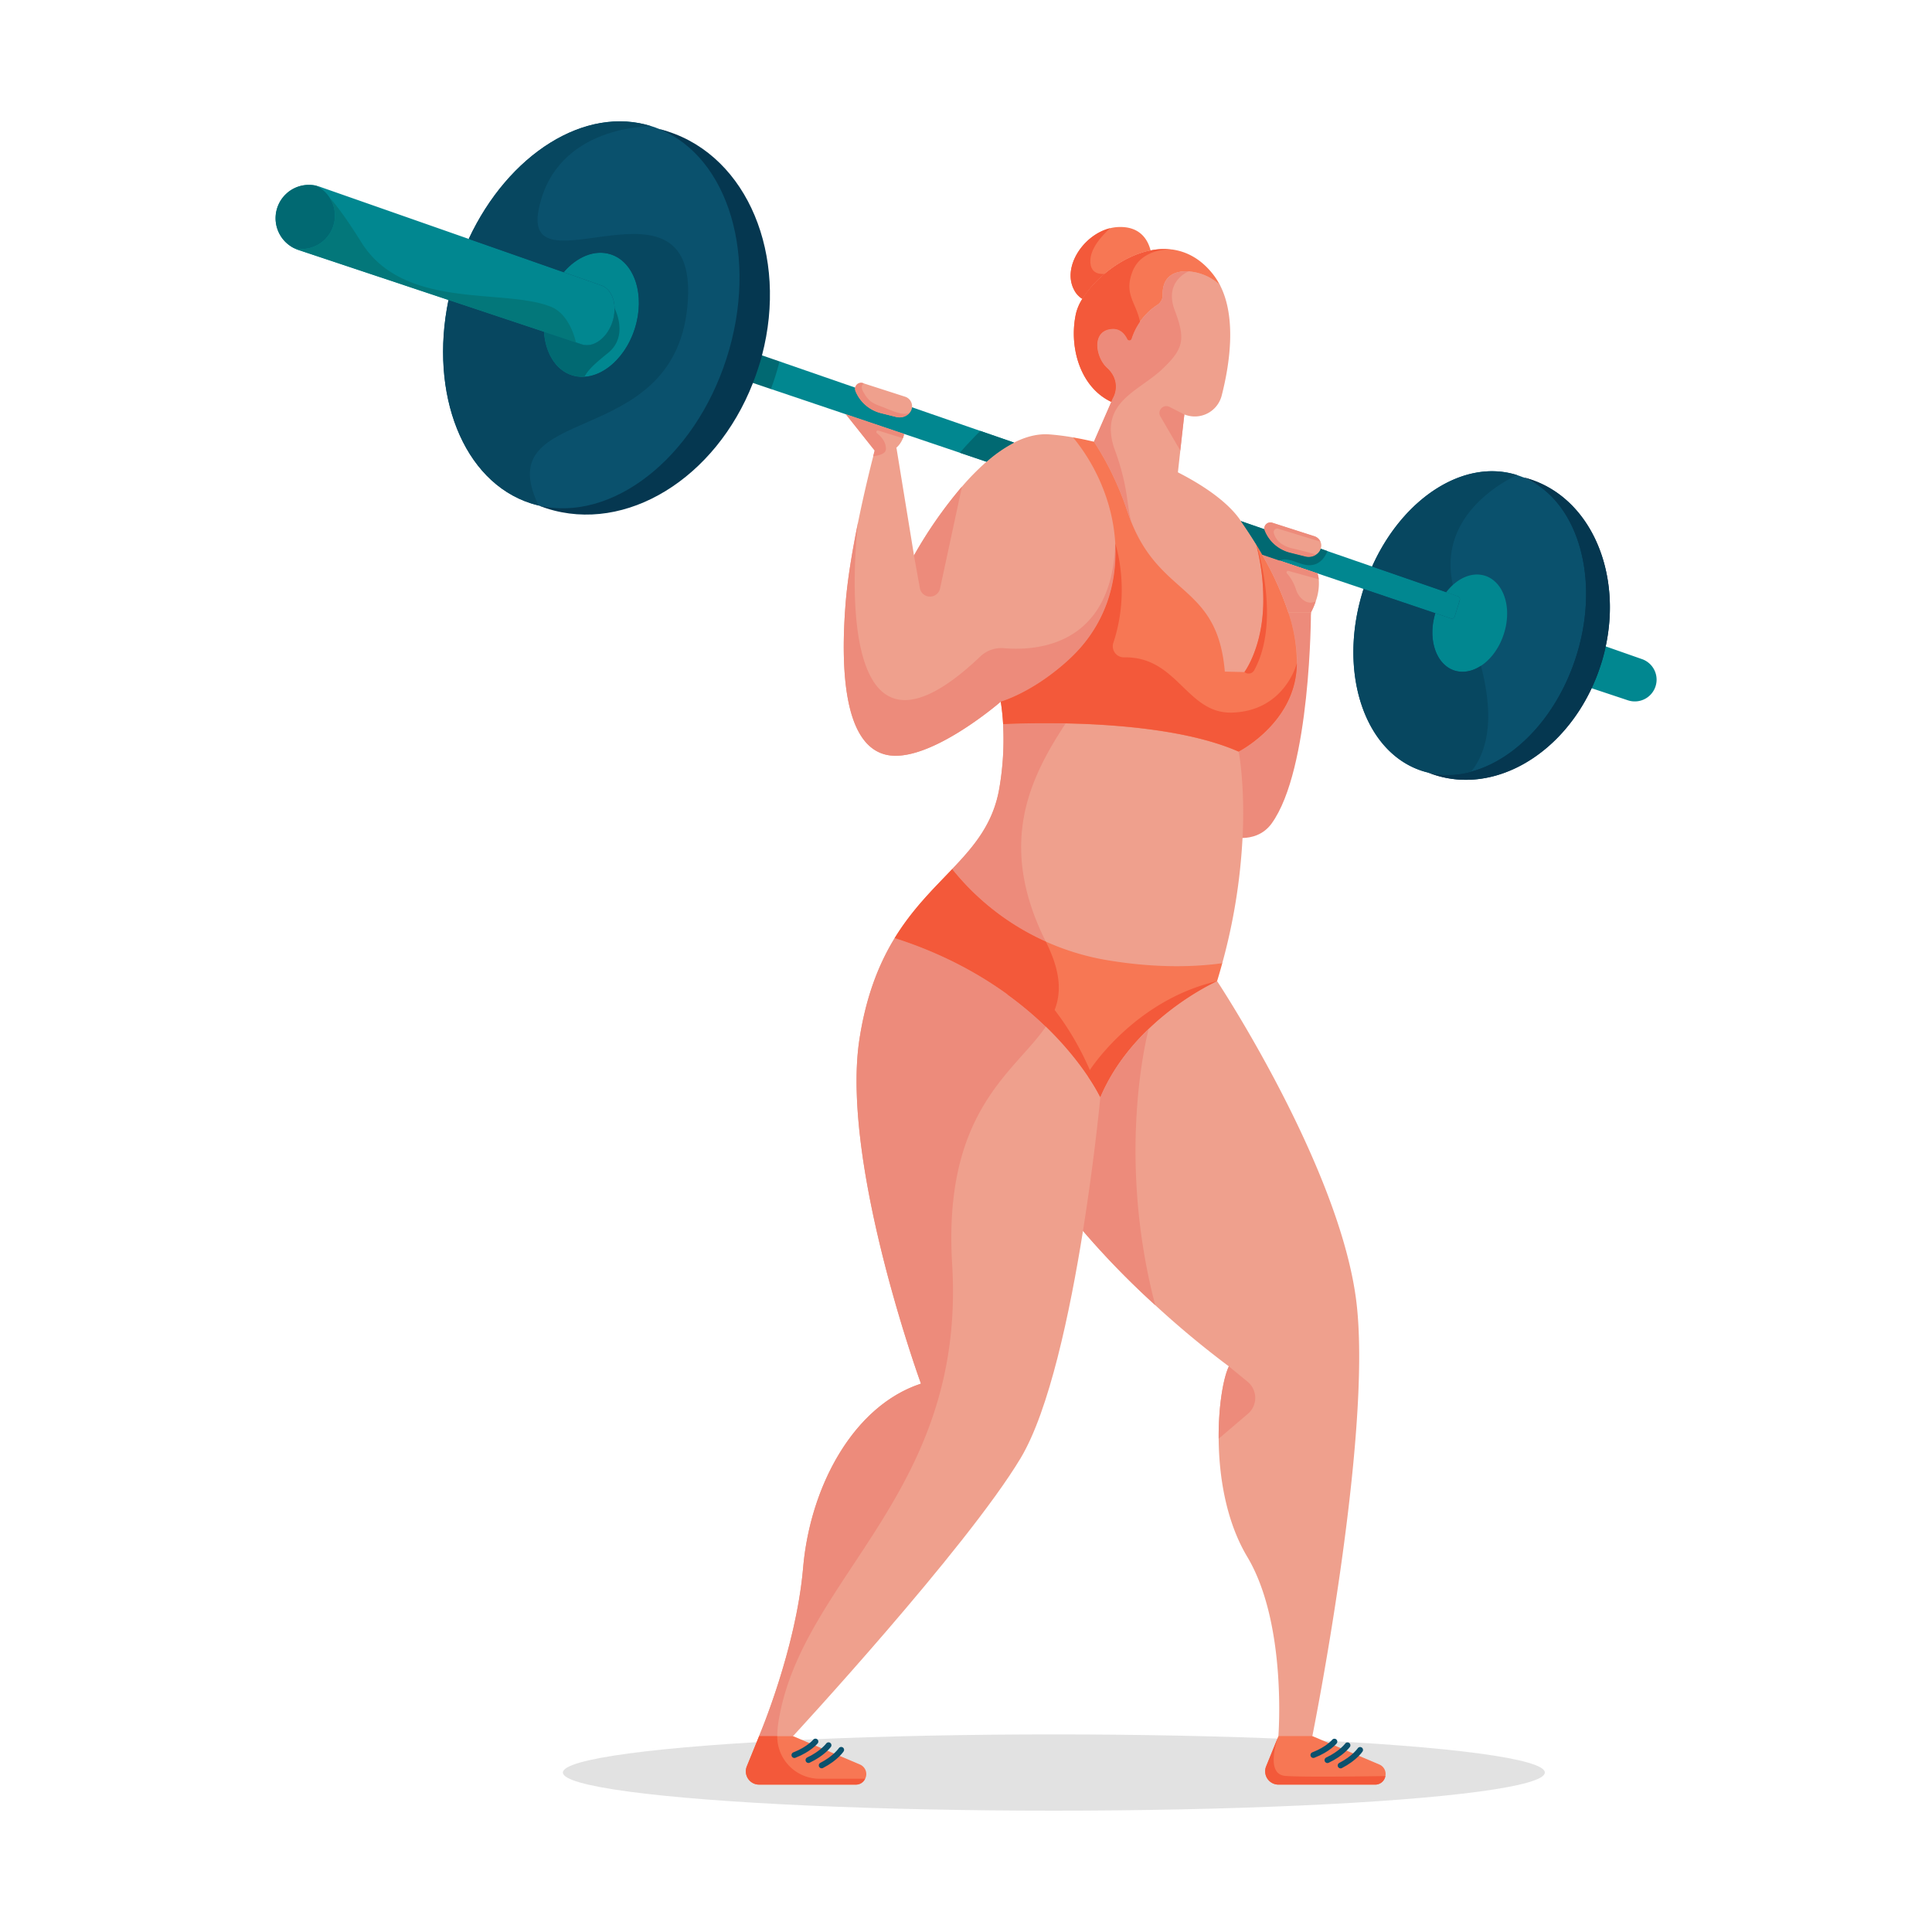 <svg viewBox="0 0 1000 1000" xmlns="http://www.w3.org/2000/svg"><path d="m560.53 637.1 76.22-90.63-6.82-38.6-4.69-3.13 7.4-6.18-9.79-63.12 20.28-1.72 19.62-38.94 13-49.82 2.82-28-2.34-13.62 5.71-6.58-3.37-11.84-36.31-15.22-32.17-17.88-.39-7.3-11.49-25.91s17.72-35.43 20.57-38.86 12.62-32.29 12.62-32.29l-11.89-11.36-22.51-3.95-30.81 27.42-5.7 24 14.7 24.43 4.58 19.24-13.54 1.37-1.8 2-9-4.21-39.19 93.74 1.76 43.04 5.89 6.71-4.68 4.93 8.2 34-14.52 39.36-20 1.7v28.61l-29.77 7.07 6.46 109.15z" fill="#efa08d"/><path d="m857.45 351.77a11.28 11.28 0 0 1 -14.84 10.71l-18.79-6.26c-16.23-2.12-19.51-15.85-18.17-20 1-3.22 18.7-2.74 25.46-1.65l18.79 6.59a11.27 11.27 0 0 1 7.55 10.61z" fill="#018790"/><path d="m710.21 293.24-4.44 11.58s9.69 29.75 14.52 32.1 23.61 30.63 27.46 27.87 42.25-21.53 43.45-28.29 1.1-29.15-1-31.68-13-26-18.07-25.46-45.67 0-49.11 5.55-12.81 8.33-12.81 8.33z" fill="#0a516d"/><path d="m467.94 224.59a11.48 11.48 0 0 1 -.61 2.26 12.48 12.48 0 0 1 -3.37 4.89l-5.6 7.93-5.63-6.48-18.58-23.38z" fill="#efa08d"/><path d="m403.46 187.06c2.44 1.11 6.48 3.67 6.38 4.06l-2.89-.75c-.58 2.24 3.56 4.13 2.84 6.37s-7.37 4.23-10.81 4.6l-9.21-3.11c-4.94-2.37-5.1-7.95-4.28-10.52.72-2.24 5.47-5.86 8.92-3.78z" fill="#016972"/><path d="m232.13 155.25 10.76-31.48 27.77 1.46s69.94-19.38 69.42-16.76 2.62 29.59 5 36.93 4.19 29.07-2.88 37.46-19.38 25.69-33.26 24.24-35.1-.9-44-5.76-32.81-46.09-32.81-46.09z" fill="#0a516d"/><ellipse cx="545.48" cy="917.46" fill="#e2e2e2" rx="254.13" ry="19.74"/><path d="m631.37 147.47a26.6 26.6 0 0 0 -16.13-7c-12.09-.6-13.6 7.36-13.45 12.1a6 6 0 0 1 -2.74 5.22 32.51 32.51 0 0 0 -9 8.72 33 33 0 0 0 -4.35 8.82 1.2 1.2 0 0 1 -2.22.16c-1.27-2.62-3.68-5.56-8-5.23-10.89.84-8.38 14.86-2.48 20.15a14.45 14.45 0 0 1 3.32 4.31 12.23 12.23 0 0 1 -.36 11.44l-.79 1.82c-16.26-7.63-22.06-28.73-18.22-45.86a25.16 25.16 0 0 1 3.25-7.43c6.34-10.32 20.38-22.08 35.33-25.07a34.34 34.34 0 0 1 10.79-.5h.25c7.52 1 14.85 4.75 21.14 12.66a34.56 34.56 0 0 1 3.66 5.69z" fill="#f77754"/><path d="m595.55 129.64c-8.71 1.74-17.11 6.46-23.85 12.14a55.43 55.43 0 0 0 -11.48 12.93 11.67 11.67 0 0 1 -4.39-4.91c-6-11.7 4.94-28.33 18.83-31.69a21.37 21.37 0 0 1 3.89-.58c11.58-.62 15.61 6.63 17 12.11z" fill="#f77754"/><path d="m632.33 204.81a14.37 14.37 0 0 1 -18.67 9.94l-.63-.22c-.46 4-1.29 11.47-2.1 18.66-.45 4.08-.9 8.09-1.26 11.34a200 200 0 0 0 -33.17-13.15c-3.43-1-6.87-2-10.27-2.76l9-20.61.79-1.82a12.23 12.23 0 0 0 .36-11.44 14.45 14.45 0 0 0 -3.32-4.31c-5.9-5.29-8.41-19.31 2.48-20.15 4.31-.33 6.72 2.61 8 5.23a1.2 1.2 0 0 0 2.22-.16 32.72 32.72 0 0 1 13.34-17.54 6 6 0 0 0 2.74-5.22c-.15-4.74 1.36-12.7 13.45-12.1a26.6 26.6 0 0 1 16.13 7c8.84 17.09 4.92 41.7.91 57.31z" fill="#efa08d"/><path d="m643.13 433.72a302.84 302.84 0 0 1 -10.49 64.84c-15.24 2.08-35.11 2.5-59.48-1.6a130.3 130.3 0 0 1 -80.33-47.1c11.58-12.14 21.4-23.78 24.46-42.11a147.53 147.53 0 0 0 1.9-32.93c5.74-.27 17.67-.67 32.39-.37 27.41.56 64.52 3.6 89.5 14.62 0 0 3.4 16.86 2.05 44.65z" fill="#efa08d"/><path d="m632.64 498.56c-.83 3.05-1.72 6.16-2.68 9.3-1.31.59-43.3 19.68-60.38 60.08a89 89 0 0 0 -6.19-10.51 161.33 161.33 0 0 0 -22-26.14 185 185 0 0 0 -19.91-16.65 205.58 205.58 0 0 0 -58.35-29.11c9.2-15 20.1-25.53 29.77-35.68a130.3 130.3 0 0 0 80.26 47.15c24.37 4.06 44.24 3.64 59.48 1.56z" fill="#f77754"/><path d="m569.55 568s-2.95 31.24-9 69.15c-6.78 42.3-17.46 92.9-32.3 117.63-28.15 46.84-117.77 143.81-117.77 143.81l-9.48 9.78-8.11-9.78s19.15-44.87 22.79-87.07 26.05-83.88 61-95.34c0 0-41.82-114.7-31.78-178.7 3.53-22.53 10.23-38.93 18.19-51.94 36.24 11.58 61.48 29.56 78.26 45.76 20.28 19.62 28.2 36.7 28.2 36.7z" fill="#efa08d"/><path d="m524.87 229.08c.6 9.21-7.57 12.45-14.27 9.91l-13.78-4.65-28.88-9.75-30.87-10.41-38.07-12.84c.81-2.09 1.55-4.22 2.24-6.38s1.37-4.49 1.95-6.73c.1-.39.2-.77.29-1.16l109.57 37.93z" fill="#018790"/><g fill="#efa08d"><path d="m553.85 340.84c-18.85 17.67-35.85 22.34-35.85 22.34-.54.46-38.05 32.85-59.74 27.37-21.84-5.53-23.14-45.76-20.58-78.15 1-13 3.66-28.3 6.44-42 3.11-15.32 6.42-28.6 7.88-34.29.48-1.89.76-2.94.76-2.94l5.82-.75 5.41-.7 9.1 55.77a225.12 225.12 0 0 1 24.86-35.65 129 129 0 0 1 12.65-12.84 72.15 72.15 0 0 1 14.27-9.91c6-3.05 12.19-4.71 18.36-4.24 3.9.3 8 .82 12.16 1.54a98.34 98.34 0 0 1 18.08 33.82 90.61 90.61 0 0 1 3.77 21.1c1.21 21.36-5.62 42.92-23.39 59.53z"/><path d="m679.27 898.59-8.95 8.61-8.63-8.61s4.58-58.17-16.09-92.76c-11-18.38-14.68-41.6-14.82-61.16-.14-17.25 2.48-31.67 5.28-37.44a489.42 489.42 0 0 1 -38.12-31.69 433.28 433.28 0 0 1 -37.41-38.44c6.07-37.91 9-69.15 9-69.15 6.15-14.53 15.51-26.3 25.05-35.45a137.9 137.9 0 0 1 35.42-24.64s64 96.74 72.15 166.74-22.88 223.99-22.88 223.99z"/><path d="m644.12 347.83-10.12-.24c-3.52-41.41-28.3-39.18-44.41-68.9q-.69-1.26-1.35-2.61c-.83-1.68-1.64-3.45-2.41-5.34a.11.11 0 0 1 0-.08q-1.14-2.79-2.18-5.91c-.15-.44-.29-.87-.44-1.3a161.49 161.49 0 0 0 -6.7-16.52 148.91 148.91 0 0 0 -10.2-18.32c3.4.81 6.84 1.74 10.27 2.76a200 200 0 0 1 33.17 13.15c14.1 7.18 25.81 15.64 31.89 24.23.22.32.45.63.66.95 2.73 3.91 5.39 8 7.92 12.07.42 1.5.81 3.06 1.16 4.67a112.43 112.43 0 0 1 2.56 22.7c.33 25.17-9.82 38.69-9.82 38.69z"/></g><path d="m678.54 317s0 81.26-20.38 109.28c-4.31 5.92-10.43 7.36-15 7.47 1.35-27.79-2-44.65-2-44.65s27.81-14.13 30-42.31c.74-9.34-.94-19.48-4.26-29.79z" fill="#ed8b7b"/><path d="m388.26 192.32c-16.68 52-71.87 81.41-109.44 69.34-1.33-.43-2.7-.7-4-1.13-35.15-11.27-52.69-56.66-42.65-105.28l.26.09 49.16 16.38c.72 10.89 6 19.8 14.49 22.52 12.41 4 27-6.8 32.5-24.08s0-34.51-12.44-38.49c-8.26-2.65-17.48 1.24-24.34 9.24l-48.87-17.14-.29-.1c20.47-43.84 60.27-69.34 94.76-58.29 1.33.43 2.63.9 3.91 1.42 35.69 9.89 63.62 73.49 46.95 125.52z" fill="#0a516d"/><path d="m328.54 170.16c-4.6 14.35-15.4 24.21-26 24.87a17.32 17.32 0 0 1 -6.46-.79c-8.48-2.72-13.77-11.63-14.49-22.52l19.61 6.54c6.07 1.94 13.19-3.33 15.9-11.78a21.32 21.32 0 0 0 1-7c-.12-5.71-2.76-10.46-7.12-11.86l-19.22-6.74c6.86-8 16.08-11.89 24.34-9.24 12.41 4.01 17.98 21.24 12.44 38.52z" fill="#018790"/><path d="m394.41 183.92c-.58 2.24-1.23 4.49-2 6.73-.82 2.57-1.72 5.1-2.69 7.57-19.25 49.31-65.64 78.12-106.73 64.94-1.43-.46-2.84-1-4.22-1.51 37.76 8.93 80.64-24.21 97.32-76.24s1.12-103.9-34.79-118.6c1.44.35 2.88.76 4.31 1.22 41.39 13.26 62.39 64.23 48.8 115.89z" fill="#053750"/><path d="m825.31 327.26c-.74 3.33-3.27 12.74-4.34 16.08-1.32 4.12-1.48 14.81-3.2 18.6-11.12 24.65-35.07 33.86-54.77 39.13-7.39 2-16.43.57-23.7-1.16-1-.25-2.06-.53-3.09-.86-30.37-9.74-44-51.91-30.43-94.19l.14.05 37 12.49c-4.07 13.38.31 26.59 9.92 29.68 4.49 1.44 9.33.41 13.68-2.44a26.4 26.4 0 0 0 6-5.48 34.93 34.93 0 0 0 7.48-22.53c-.29-9-4.5-16.47-11.42-18.69-5.54-1.78-11.62.19-16.63 4.71a29.4 29.4 0 0 0 -3.51 3.83l-38.05-13.17-.21-.07c15.84-35.36 47.6-56.12 75.08-47.32 1.05.34 2.08.71 3.09 1.12 25.91 10.61 45.23 42.96 36.96 80.22z" fill="#0a516d"/><path d="m831.11 334.55q-1 4.83-2.58 9.67a101.41 101.41 0 0 1 -4.71 12c-16.39 35-50.63 54.69-81.16 44.9-1.15-.37-2.28-.77-3.38-1.21 26.66 6.36 56.59-14 71.87-47.92a109.89 109.89 0 0 0 4.57-11.88q1.6-5 2.71-10c8.27-37.27-4.17-72.45-30-83.05 1.12.28 2.24.59 3.36.95 31.26 9.99 47.69 47.55 39.32 86.54z" fill="#053750"/><path d="m831.11 334.55q-1 4.83-2.58 9.67a101.41 101.41 0 0 1 -4.71 12c-16.39 35-50.63 54.69-81.16 44.9-1.15-.37-2.28-.77-3.38-1.21 26.66 6.36 56.59-14 71.87-47.92a109.89 109.89 0 0 0 4.57-11.88q1.6-5 2.71-10c8.27-37.27-4.17-72.45-30-83.05 1.12.28 2.24.59 3.36.95 31.26 9.99 47.69 47.55 39.32 86.54z" fill="#053750"/><path d="m317.06 166.48c-2.71 8.45-9.83 13.72-15.9 11.78l-3.07-1-16.54-5.52-49.16-16.38-.26-.09-77.77-25.92a17.27 17.27 0 1 1 11.18-32.69l77.06 27 .29.1 48.87 17.14 19.24 6.75c6 1.95 8.77 10.35 6.06 18.83z" fill="#018790"/><path d="m172.28 117.63a17.27 17.27 0 0 1 -19.94 10.87c-.38-.18-.75-.38-1.11-.58a19.19 19.19 0 0 1 -2-1.38 17.17 17.17 0 0 1 -2.6-2.51c-.25-.3-.48-.61-.71-.92s-.45-.64-.66-1a17.31 17.31 0 0 1 -2.44-6.55c0-.16-.05-.32-.06-.48a15 15 0 0 1 -.14-2.13 17.13 17.13 0 0 1 .76-5.07c.07-.23.15-.46.23-.69a4.09 4.09 0 0 1 .18-.49c.11-.29.22-.57.35-.84l.3-.65a16.31 16.31 0 0 1 1.14-1.95l.31-.44c.27-.38.55-.73.85-1.08q.21-.26.45-.51c.15-.17.31-.33.47-.49l.49-.47a12.4 12.4 0 0 1 1-.88c.17-.14.35-.28.54-.41s.49-.35.74-.51l.38-.24a15.28 15.28 0 0 1 1.43-.79 17.19 17.19 0 0 1 11.32-1.36 17.22 17.22 0 0 1 7.26 6.55 17.2 17.2 0 0 1 1.46 15z" fill="#016972"/><path d="m778.37 328.14a33.78 33.78 0 0 1 -5.85 11c-5.44 6.72-12.95 10.07-19.65 7.92-9.61-3.09-14-16.3-9.92-29.68l.43.14 7.5 2.53a1.64 1.64 0 0 0 2.12-1.05l2.59-8.34a1.64 1.64 0 0 0 -1-2l-6.06-2.1c5.47-7.14 13.22-10.76 20.14-8.54s11.13 9.69 11.42 18.69a34.11 34.11 0 0 1 -1.72 11.43z" fill="#018790"/><path d="m755.63 310.13a1.66 1.66 0 0 1 -.07.49l-2.56 8.38a1.64 1.64 0 0 1 -2.09 1.07l-7.5-2.53-.43-.14-37-12.49-.14-.05-23.86-8.05-19.57-6.6-9-3.05q-1.53-2.69-3.15-5.34c-2.53-4.12-5.19-8.16-7.92-12.07l4.21 1.46 7.94 2.74 32.71 11.33 23.12 8 .21.07 38.05 13.17 6.06 2.1a1.63 1.63 0 0 1 .99 1.51z" fill="#018790"/><path d="m472.08 210.26a4.89 4.89 0 0 1 0 .54 5.23 5.23 0 0 1 -1.19 2.8 6.89 6.89 0 0 1 -6.93 2.23l-8-2a19.22 19.22 0 0 1 -13.11-11.34 3.12 3.12 0 0 1 -.24-1.19 3.82 3.82 0 0 1 .07-.68 3.26 3.26 0 0 1 1-1.72 3.14 3.14 0 0 1 3-.59l.55.18 21.27 6.85a5.17 5.17 0 0 1 3.58 4.92z" fill="#efa08d"/><path d="m683.86 282.52a5.31 5.31 0 0 1 -1.23 3.34 6.37 6.37 0 0 1 -1.37 1.23 6.84 6.84 0 0 1 -5.55 1l-8-2a19.18 19.18 0 0 1 -13.1-11.34 2.88 2.88 0 0 1 -.21-.84 2.07 2.07 0 0 1 0-.35 3.15 3.15 0 0 1 4.1-3l21.82 7a5.14 5.14 0 0 1 3.59 4.91z" fill="#efa08d"/><g fill="#f77754"><path d="m717.07 919.28a5.3 5.3 0 0 1 -5.34 4.43h-50a6.88 6.88 0 0 1 -6.37-9.48l6.33-15.56v-.08h17.58l34.58 14.67a5.3 5.3 0 0 1 3.22 6.02z"/><path d="m447.78 920.75a5.21 5.21 0 0 1 -4.84 3h-50a6.52 6.52 0 0 1 -1.55-.18 6.88 6.88 0 0 1 -4.82-9.3l6.36-15.64h17.58l34.58 14.67a5.38 5.38 0 0 1 2.69 7.45z"/><path d="m671.26 343.24c0 1.18-.06 2.36-.16 3.52-2.21 28.18-30 42.31-30 42.31-25-11-62.09-14.06-89.5-14.62-4.69-.1-9.11-.12-13.12-.1-8.58 0-15.36.29-19.27.47-.24-4.19-.67-8.07-1.22-11.63s17-4.67 35.87-22.34c17.77-16.61 24.6-38.17 23.41-59.52a90.61 90.61 0 0 0 -3.77-21.1 98.34 98.34 0 0 0 -18.08-33.82c3.55.61 7.17 1.35 10.83 2.23a148.91 148.91 0 0 1 10.2 18.32 161.49 161.49 0 0 1 6.7 16.52c.15.43.29.86.44 1.3 15 45.05 46.39 35.85 50.38 82.84l10.17.24s10.15-13.52 9.75-38.68a112.43 112.43 0 0 0 -2.56-22.7c-.35-1.6-.74-3.16-1.15-4.65 1.08 1.76 2.12 3.52 3.13 5.3a158.83 158.83 0 0 1 13.53 29.87 82.21 82.21 0 0 1 4.42 26.24z"/></g><path d="m681 311.27a36.48 36.48 0 0 1 -2.45 5.7h-11.7a158.83 158.83 0 0 0 -13.53-29.85l28.6 9.65a15.32 15.32 0 0 1 .66 3.06 27 27 0 0 1 -1.58 11.44z" fill="#efa08d"/><path d="m492.83 654.31c7.23 118.45-77.15 161.43-89.73 235.85a54.54 54.54 0 0 0 -.8 8.43h-9.4s19.15-44.87 22.79-87.07 26.05-83.88 61-95.34c0 0-41.82-114.7-31.78-178.7 3.53-22.53 10.23-38.93 18.19-51.94 36.24 11.58 61.48 29.56 78.26 45.76-15.78 23.41-53.36 43.37-48.53 123.01z" fill="#ed8b7b"/><path d="m541.3 487.35a130.62 130.62 0 0 1 -48.47-37.49c11.58-12.14 21.4-23.78 24.46-42.11a147.53 147.53 0 0 0 1.9-32.93c5.74-.27 17.67-.67 32.39-.37-19.37 29.38-35.08 63.26-10.28 112.9z" fill="#ed8b7b"/><path d="m541.32 531.3c-16.78-16.2-42-34.18-78.26-45.76 9.2-15 20.1-25.53 29.77-35.68a130.62 130.62 0 0 0 48.47 37.49c10.16 20.33 7.7 32.55.02 43.95z" fill="#f3593a"/><path d="m553.85 340.84c-18.85 17.67-35.85 22.34-35.85 22.34-.54.46-38.05 32.85-59.74 27.37-21.84-5.53-23.14-45.76-20.58-78.15 1-13 3.66-28.3 6.44-42-.2 1.57-17.71 146.51 63.33 69.35a15.68 15.68 0 0 1 12.19-4.25c16.23 1.42 55.73-.67 57.65-54.21 1.16 21.38-5.67 42.94-23.44 59.55z" fill="#ed8b7b"/><g fill="#f3593a"><path d="m569.55 568s-7.92-17-28.23-36.65a185 185 0 0 0 -19.91-16.65l6.77-9.91s26.04 17.68 41.37 63.21z"/><path d="m629.93 507.87c-1.31.59-43.3 19.68-60.38 60.08a89 89 0 0 0 -6.19-10.51l.75-3.59s23.09-36.14 65.82-45.98z"/><path d="m637.72 368.84c-23.55.7-28.21-29.13-55.88-28.59a5.75 5.75 0 0 1 -5.57-7.56c9-27 1.26-50.57 1-51.37 1.19 21.35-5.64 42.91-23.41 59.52-18.86 17.67-35.86 22.34-35.86 22.34.55 3.56 1 7.44 1.22 11.63 3.92-.19 10.73-.43 19.34-.47h5.41 1.91.8 2.1l2.83.05c27.41.56 64.52 3.6 89.5 14.62 0 0 27.81-14.13 30-42.31.1-1.16.15-2.34.16-3.52-.2.82-6.56 24.82-33.55 25.66z"/><path d="m644.12 347.83s10.15-13.52 9.75-38.68a112.43 112.43 0 0 0 -2.56-22.7c-.35-1.6-.74-3.16-1.15-4.65.7 1.33 12.9 39.88-1 65.14a3.27 3.27 0 0 1 -5.04.89z"/></g><g fill="#ed8b7b"><path d="m497.93 251.83-11.36 52.76a5.32 5.32 0 0 1 -10.44-.17l-3.07-16.91a225.12 225.12 0 0 1 24.87-35.68z"/><path d="m613 214.53c-.46 4-1.29 11.47-2.1 18.66l-10.25-17.59a3.55 3.55 0 0 1 4.66-5z"/><path d="m588.19 276.08a21.94 21.94 0 0 1 1.35 2.61q-.69-1.26-1.35-2.61z"/><path d="m601.49 191.15c-12 11.36-32.25 16.85-25 40.22 7.94 21.16 6.53 30.78 9.25 39.28q-1.14-2.79-2.18-5.91c-.15-.44-.29-.87-.44-1.3a161.49 161.49 0 0 0 -6.7-16.52 148.91 148.91 0 0 0 -10.2-18.32l9-20.61.79-1.82a12.23 12.23 0 0 0 .36-11.44 14.45 14.45 0 0 0 -3.32-4.31c-5.9-5.29-8.41-19.31 2.48-20.15 4.31-.33 6.72 2.61 8 5.23a1.2 1.2 0 0 0 2.22-.16 32.72 32.72 0 0 1 13.34-17.54 6 6 0 0 0 2.74-5.22c-.15-4.74 1.36-12.7 13.45-12.1 0 0-13 4.95-7.22 20.19s4.42 20.04-6.57 30.48z"/></g><path d="m564.4 136.1c.4 4.7 3.6 5.91 7.3 5.68a55.43 55.43 0 0 0 -11.48 12.93 11.67 11.67 0 0 1 -4.39-4.91c-6-11.7 4.94-28.33 18.83-31.69-5.06 4.55-10.84 11.29-10.26 17.99z" fill="#f3593a"/><path d="m586.21 140.46c-4.64 11.82 1.82 16 3.85 26.07a33 33 0 0 0 -4.35 8.82 1.2 1.2 0 0 1 -2.22.16c-1.27-2.62-3.68-5.56-8-5.23-10.89.84-8.38 14.86-2.48 20.15a14.45 14.45 0 0 1 3.32 4.31 12.23 12.23 0 0 1 -.36 11.44l-.79 1.82c-16.26-7.63-22.06-28.73-18.22-45.86a25.16 25.16 0 0 1 3.25-7.43c6.34-10.32 20.38-22.08 35.33-25.07a34.34 34.34 0 0 1 10.79-.5c-1.59-.14-15.6-.22-20.12 11.32z" fill="#f3593a"/><g fill="#ed8b7b"><path d="m597.94 675.54a433.28 433.28 0 0 1 -37.41-38.44c6.07-37.91 9-69.15 9-69.15 6.15-14.53 15.51-26.3 25.05-35.45-.31 1.23-17.24 64.27 3.36 143.04z"/><path d="m645.9 731.8-15.12 12.87c-.14-17.25 2.48-31.67 5.28-37.44l9.69 7.95a10.83 10.83 0 0 1 .15 16.62z"/><path d="m681 311.27a36.48 36.48 0 0 1 -2.45 5.7h-11.7a158.83 158.83 0 0 0 -13.53-29.85l28.6 9.65a15.32 15.32 0 0 1 .66 3.06l-15.65-4.32a.79.79 0 0 0 -.8 1.29 22.81 22.81 0 0 1 4.72 8.46 11.49 11.49 0 0 0 2.58 4.29c1.68 1.73 4.3 3.3 7.57 1.72z"/><path d="m669.11 283.9c5.76 1.33 9.69 2.43 12.15 3.19a6.84 6.84 0 0 1 -5.55 1l-8-2a19.18 19.18 0 0 1 -13.1-11.34 2.88 2.88 0 0 1 -.21-.84 2.07 2.07 0 0 1 0-.35 3.15 3.15 0 0 1 4.1-3l21.82 7a5.18 5.18 0 0 1 3.14 2.8l-21.88-6.7a1.79 1.79 0 0 0 -2.26 2.19c.68 2.72 2.91 6.46 9.79 8.05z"/><path d="m470.86 213.6a6.89 6.89 0 0 1 -6.93 2.23l-8-2a19.22 19.22 0 0 1 -13.11-11.34 3.12 3.12 0 0 1 -.24-1.19 3.82 3.82 0 0 1 .07-.68 3.26 3.26 0 0 1 1-1.72 3.14 3.14 0 0 1 3-.59l.55.18c-.92.47-1.9 1.64-.31 4.45 2.5 4.41 4.32 5.66 8.83 7.31 5.17 1.88 11.59 5.33 15.14 3.35z"/><path d="m467.33 226.85c-2.52-.82-8.15-2.57-12.75-4a.77.77 0 0 0 -.7 1.34c2.48 1.95 4.75 4.7 4.67 8.25-.05 2.16-2.73 3.24-6.58 3.69.48-1.89.76-2.94.76-2.94l-14.91-18.76 30.12 10.16a11.48 11.48 0 0 1 -.61 2.26z"/></g><g fill="#074760"><path d="m355.78 158.77c-7.44 75.59-103.15 48.64-77 102.89-1.36-.33-2.7-.7-4-1.13-35.15-11.27-52.69-56.66-42.65-105.28l.26.09 49.16 16.38c.72 10.89 6 19.8 14.49 22.52 12.41 4 27-6.8 32.5-24.08s0-34.51-12.44-38.49c-8.26-2.65-17.48 1.24-24.34 9.24l-48.87-17.14-.29-.1c20.47-43.84 60.27-69.34 94.76-58.29 0 0-49.71-1.15-58.54 43.06s84.4-25.26 76.96 50.33z"/><path d="m766.55 344.6c5.82 22.36 5.38 41.69-5.1 54.82a45 45 0 0 1 -22.17.49c-1-.25-2.06-.53-3.09-.86-30.37-9.74-44-51.91-30.43-94.19l.14.05 37 12.49c-4.07 13.38.31 26.59 9.92 29.68 4.54 1.4 9.38.37 13.73-2.48z"/><path d="m710.42 293.31-.21-.07c15.84-35.36 47.6-56.12 75.08-47.32 0 0-42 17.73-33.31 56.73a29.4 29.4 0 0 0 -3.51 3.83z"/></g><path d="m687.09 285.24c-1.15 2.86-3.73 7.29-9.42 7.33-5 0-11.14-4.66-15.33-2.4l-9-3.05q-1.53-2.69-3.15-5.34c-2.53-4.12-5.19-8.16-7.92-12.07l4.21 1.46 7.94 2.74a2.88 2.88 0 0 0 .21.84 19.18 19.18 0 0 0 13.1 11.34l8 2a6.88 6.88 0 0 0 6.92-2.24 4.91 4.91 0 0 0 1-1.82z" fill="#016972"/><path d="m524.87 229.08a72.15 72.15 0 0 0 -14.27 9.92l-13.78-4.65c3.53-4.07 7.2-7.93 10.58-11.31z" fill="#016972"/><path d="m151.23 127.92c.36.21.75.4 1.13.58-.36-.18-.77-.38-1.13-.58z" fill="#053750"/><path d="m298.09 177.24-16.54-5.52-49.16-16.38-.26-.09-77.77-25.92a17.53 17.53 0 0 1 -2-.83 17.26 17.26 0 0 0 18.45-25.86c.42.21 6.37 6.91 16.14 22.65 22.07 35.56 74.13 23.62 98.35 33.55 10.04 4.16 12.79 18.4 12.79 18.4z" fill="#03777a"/><path d="m314.76 182.66c-5.4 4.38-10.13 8.25-12.26 12.37a17.32 17.32 0 0 1 -6.46-.79c-8.48-2.72-13.77-11.63-14.49-22.52l19.61 6.54c6.07 1.94 13.19-3.33 15.9-11.78a21.32 21.32 0 0 0 1-7c.35.64 7.37 14.52-3.3 23.18z" fill="#016972"/><path d="m717.07 919.28a5.3 5.3 0 0 1 -5.34 4.43h-50a6.88 6.88 0 0 1 -6.37-9.48l6.33-15.56c-.51 1.38-7.06 19.76 3.68 20.55 9.28.68 41.34.22 51.7.06z" fill="#f3593a"/><path d="m402.3 898.9v-.31h-9.4l-6.36 15.64a6.88 6.88 0 0 0 4.82 9.3h.17l.54.1a7.58 7.58 0 0 0 .84.05h50a5.21 5.21 0 0 0 4.84-3h-23.45a21.91 21.91 0 0 1 -22-21.78z" fill="#f3593a"/><g fill="none" stroke="#0a516d" stroke-linecap="round" stroke-miterlimit="10" stroke-width="3"><path d="m422.07 901.42s-3.25 4-10.89 7"/><path d="m428.85 903.32s-3 4.18-10.39 7.69"/><path d="m435.4 905.71s-2.82 4.29-10.1 8.06"/><path d="m690.69 901.46s-3.26 4-10.9 6.95"/><path d="m697.47 903.36s-3 4.18-10.39 7.69"/><path d="m704 905.75s-2.82 4.29-10.11 8.06"/></g></svg>